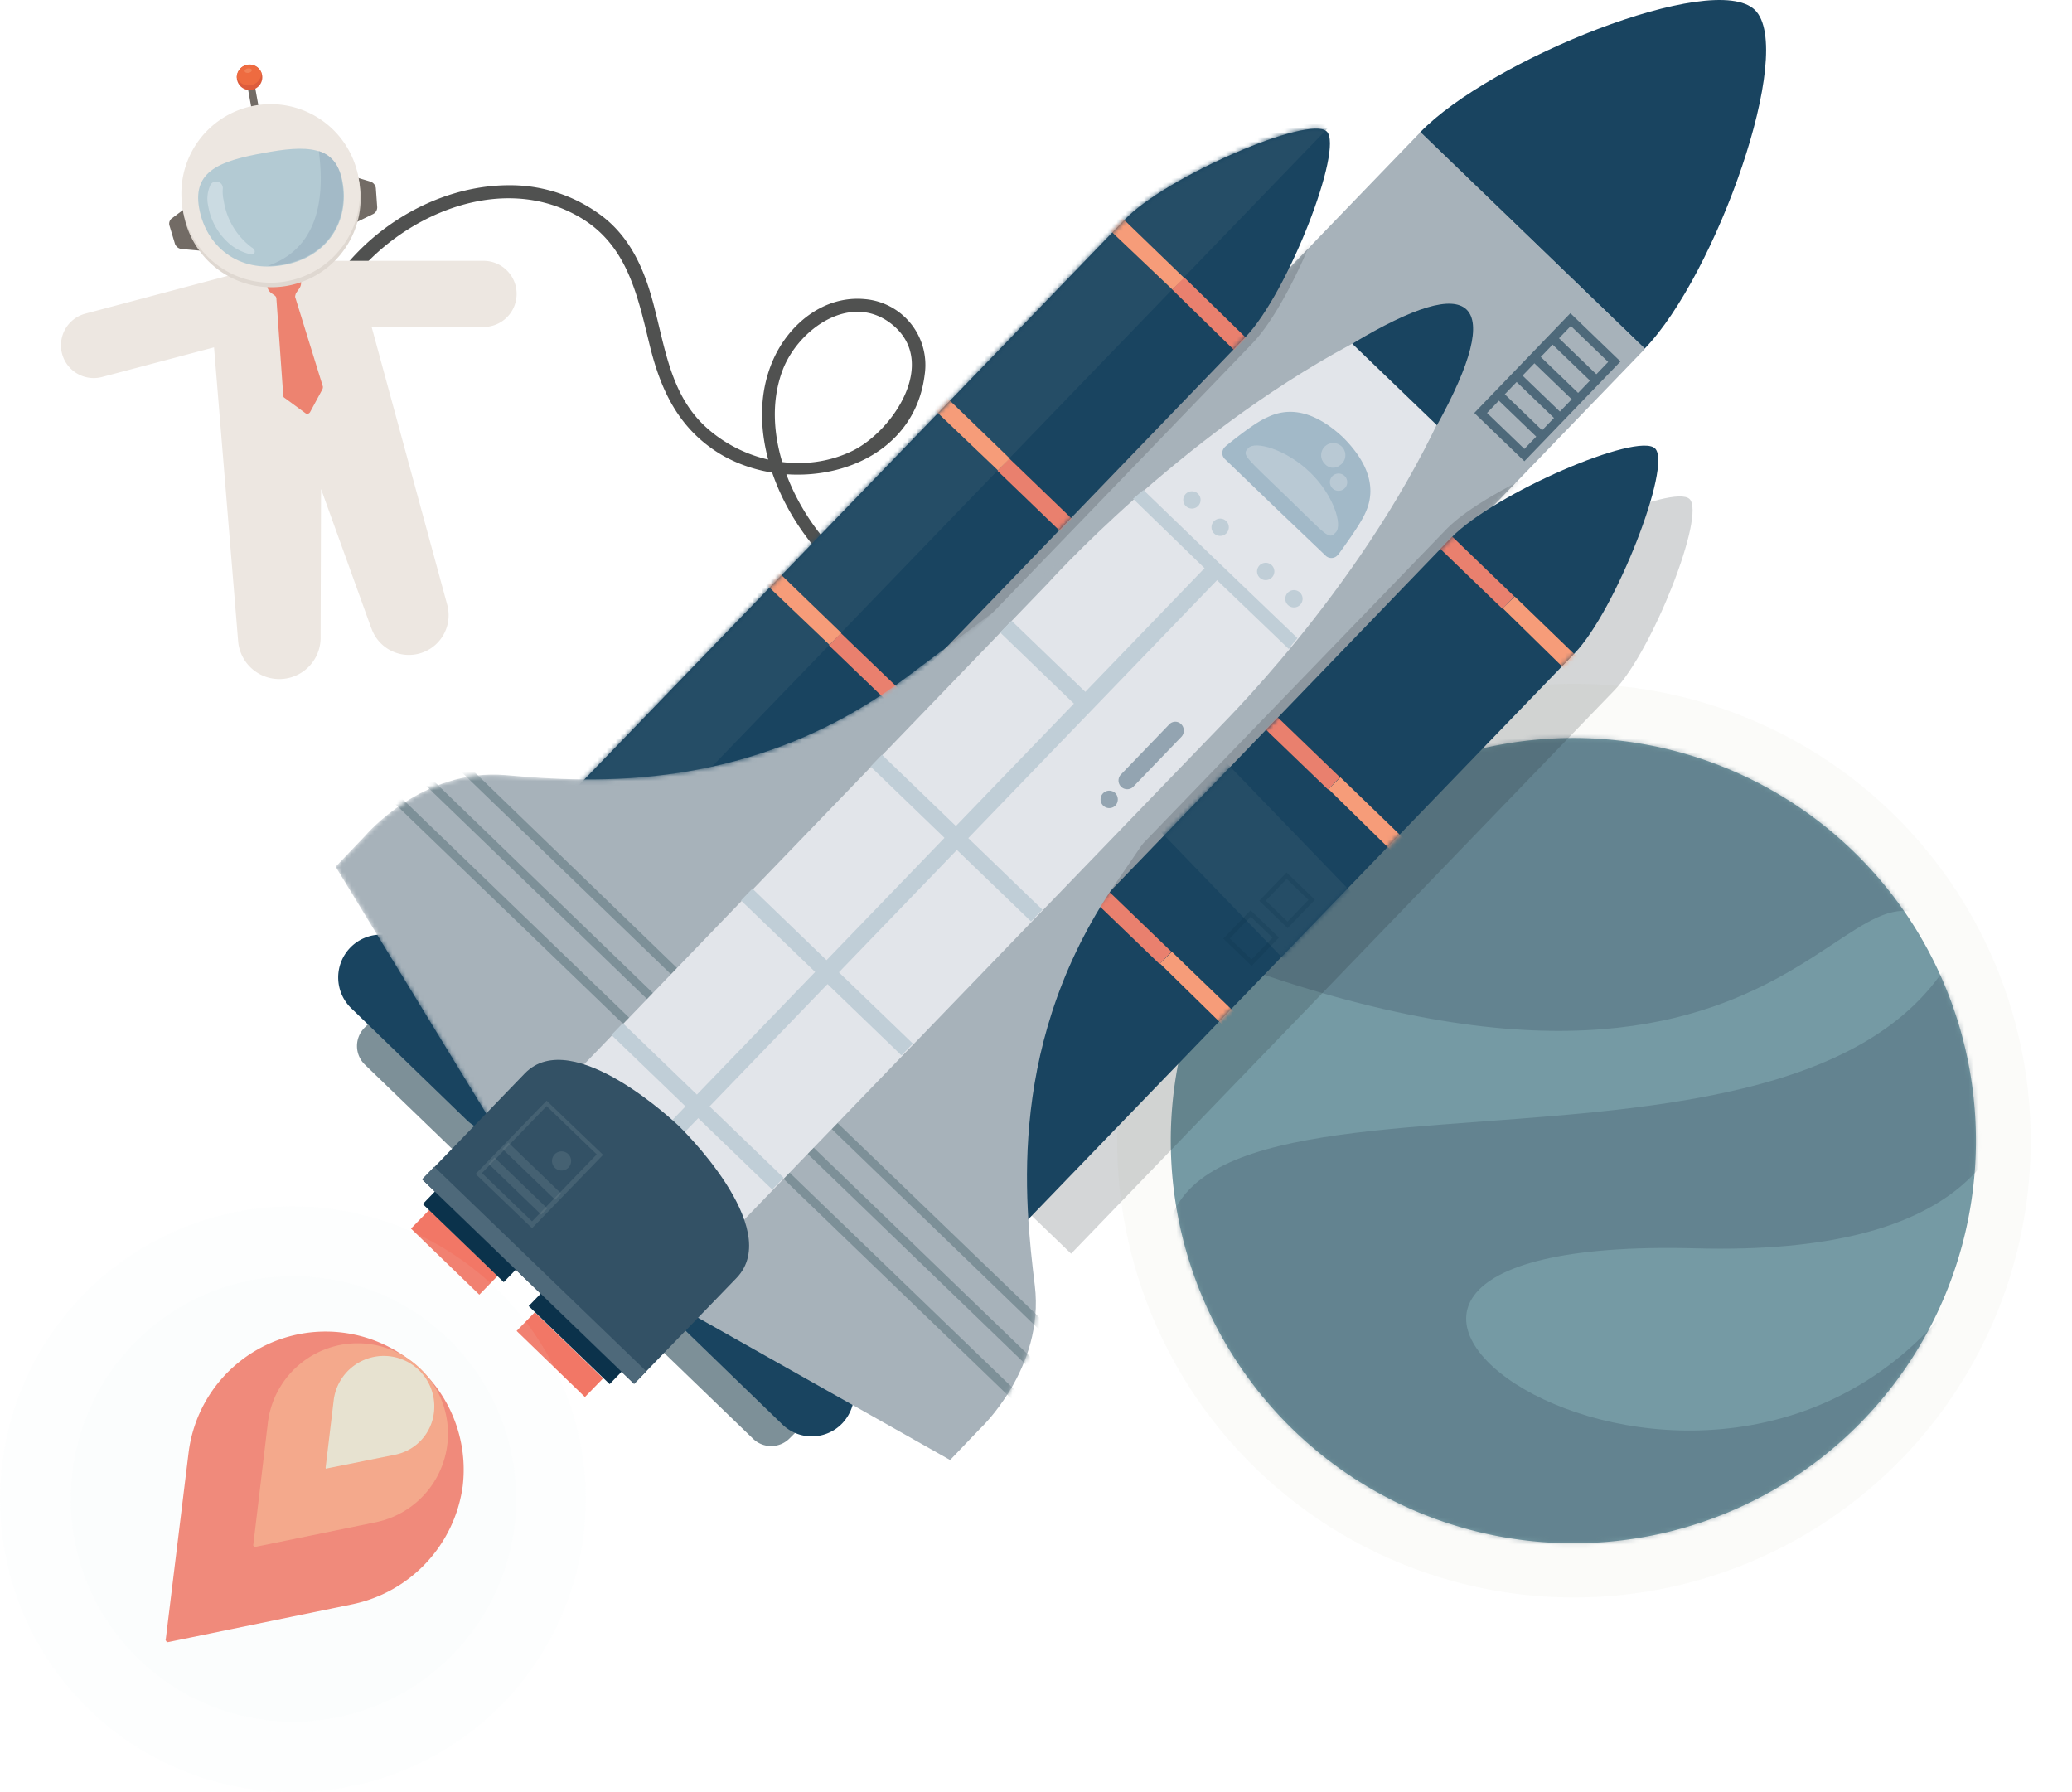 <svg xmlns="http://www.w3.org/2000/svg" xmlns:xlink="http://www.w3.org/1999/xlink" viewBox="0 0 454.98 393.5"><defs><style>.cls-1{fill:#fff;}.cls-2{fill:#dfd9ce;opacity:0.12;}.cls-2,.cls-23,.cls-44,.cls-5{isolation:isolate;}.cls-3{fill:#759aa4;}.cls-4{mask:url(#mask);}.cls-5{fill:#4f6879;fill-rule:evenodd;opacity:0.46;}.cls-6{fill:#505150;}.cls-7{fill:#ede7e1;}.cls-8{fill:#ed8370;}.cls-9{fill:#726b65;}.cls-10{fill:#dd5c3c;}.cls-11{fill:#ee6b40;}.cls-12{fill:#f18258;}.cls-13{fill:#dfd8d1;}.cls-14{fill:#b3cad3;}.cls-15{fill:#a3bac7;}.cls-16{fill:#cbdbe2;}.cls-17{fill:#f27766;}.cls-18{fill:#f69c79;}.cls-19{fill:#e7dfca;}.cls-20{fill:#194460;}.cls-21{fill:#a7b2ba;}.cls-22{mask:url(#mask-2);}.cls-23,.cls-31{fill:#1c272b;}.cls-23,.cls-30{opacity:0.19;}.cls-24{mask:url(#mask-3);}.cls-25,.cls-44{fill:#7d9098;}.cls-26{mask:url(#mask-4);}.cls-27{fill:#254d66;}.cls-28{mask:url(#mask-5);}.cls-29{fill:#e9806e;}.cls-32{mask:url(#mask-11);}.cls-33{mask:url(#mask-12);}.cls-34{fill:none;stroke:#0b324b;stroke-opacity:0.22;}.cls-35{mask:url(#mask-18);}.cls-36{mask:url(#mask-19);}.cls-37{fill:#e2e5ea;}.cls-38,.cls-43{fill:#0b324b;}.cls-39{fill:#a2b9c8;}.cls-40{fill:#c0ced7;}.cls-41{fill:#335165;}.cls-42{fill:#4e697a;}.cls-43{fill-opacity:0.36;}.cls-44{opacity:0.25;}.cls-45{fill:#ebf3f9;fill-opacity:0.08;}.cls-46{fill:#e7ebef;fill-opacity:0.32;}</style><mask id="mask" x="255.83" y="131.68" width="199.15" height="229.5" maskUnits="userSpaceOnUse"><g id="mask0"><path class="cls-1" d="M308.22,170.29a88.4,88.4,0,1,0,117.38,42.8A88.36,88.36,0,0,0,308.22,170.29Z"/></g></mask><mask id="mask-2" x="123.07" y="29.01" width="240.01" height="246.06" maskUnits="userSpaceOnUse"><g id="mask3"><path class="cls-1" d="M311.92,29,123.07,224.77l49.3,47.56L361.22,76.57Z"/></g></mask><mask id="mask-3" x="120.63" y="29.01" width="240.59" height="243.32" maskUnits="userSpaceOnUse"><g id="mask4"><path class="cls-1" d="M311.92,29,123.07,224.77l49.3,47.56L361.22,76.57Z"/></g></mask><mask id="mask-4" x="99.68" y="13.52" width="192.36" height="197.96" maskUnits="userSpaceOnUse"><g id="mask5"><path class="cls-1" d="M291.33,28.87c-3.8-3.7-35.3,9.9-44.3,19.3q-9,9.3-127.9,132.5l26.7,25.7q127.65-132.3,127.6-132.3C282.83,64.37,295.13,32.47,291.33,28.87Z"/></g></mask><mask id="mask-5" x="119.13" y="28.25" width="172.91" height="178.12" maskUnits="userSpaceOnUse"><g id="mask6"><path class="cls-1" d="M291.33,28.87c-3.8-3.7-35.3,9.9-44.3,19.3q-9,9.3-127.9,132.5l26.7,25.7q127.65-132.3,127.6-132.3C282.83,64.37,295.13,32.47,291.33,28.87Z"/></g></mask><mask id="mask-11" x="187.28" y="97.84" width="192.02" height="198.17" maskUnits="userSpaceOnUse"><g id="mask12"><path class="cls-1" d="M363.43,98.47c3.8,3.7-8.7,35.7-17.7,45q-9,9.3-127.9,132.5l-26.7-25.7Q318.78,118,318.73,118C328.23,108.27,359.63,94.77,363.43,98.47Z"/></g></mask><mask id="mask-12" x="191.13" y="97.84" width="173" height="178.13" maskUnits="userSpaceOnUse"><g id="mask13"><path class="cls-1" d="M363.43,98.47c3.8,3.7-8.7,35.7-17.7,45q-9,9.3-127.9,132.5l-26.7-25.7Q318.78,118,318.73,118C328.23,108.27,359.63,94.77,363.43,98.47Z"/></g></mask><mask id="mask-18" x="73.63" y="114.97" width="170.56" height="137.44" maskUnits="userSpaceOnUse"><g id="mask19"><path class="cls-1" d="M199.93,148c-34.7,26.5-70.5,23.8-88.9,22.2s-30.9,13.3-30.9,13.3l-6.5,6.8,37.9,62.1,131-135.8,1.6-1.6C234.83,121.77,199.93,148,199.93,148Z"/></g></mask><mask id="mask-19" x="144.83" y="148.77" width="131" height="171.8" maskUnits="userSpaceOnUse"><g id="mask20"><path class="cls-1" d="M227.23,282.27c2.2,18.3-12.1,31.5-12.1,31.5l-6.5,6.8-63.8-36,131-135.8L246,192.47C220.83,228.07,225,263.87,227.23,282.27Z"/></g></mask></defs><title>enterprise</title><g id="Layer_2" data-name="Layer 2"><g id="Layer_1-2" data-name="Layer 1"><path class="cls-2" d="M245.37,247.05a100.3,100.3,0,1,0,103.74-96.84A100.35,100.35,0,0,0,245.37,247.05Z"/><path class="cls-3" d="M308.22,170.29a88.4,88.4,0,1,0,117.38,42.8A88.36,88.36,0,0,0,308.22,170.29Z"/><g class="cls-4"><path class="cls-5" d="M263.15,296.82C218.83,214.09,394.89,276,429.67,208.13c-25.27-34.78-28.94,57-173.84-2.24C286.62,54.93,426.29,181,426.29,181s62.87,96.25-53.9,93.1-1.81,81.06,54.64,14,17,18.67-27,50.22C356.18,369.73,307.51,379.41,263.15,296.82Z"/></g><path class="cls-6" d="M187.73,124.87c-12.1-9.3-21.7-28.6-15.8-43.8,3.5-8.9,15-17.1,24-9.8,10.2,8.3.2,23.3-8.7,27.7-10.4,5.1-23.3,2.7-31.9-4.9-7.7-6.8-9.1-16.6-11.5-26-1.9-7.7-4.8-15.2-11.2-20.3a33.39,33.39,0,0,0-20.3-7.1c-17-.2-33.7,10.5-41.6,25.3-.9,1.7,1.7,3.2,2.6,1.5,9.5-17.8,34.4-30.7,53.4-20.1,10.9,6,13.2,17.2,15.9,28.3,2.4,9.8,6.2,18.1,15,23.7,16.1,10.1,42.7,4.4,45.4-17a14.52,14.52,0,0,0-13.2-16.7c-8.9-.8-16.5,5.4-20,13.2-7.5,16.8,3,38.2,16.6,48.6C187.73,128.67,189.23,126.07,187.73,124.87Z"/><path class="cls-7" d="M106.23,57.27H62.43l-43.7,11.6a7.19,7.19,0,1,0,3.7,13.9L47,76.27l5.3,64.6a9.07,9.07,0,0,0,18.1-.7v-.8l.1-32,10.9,30.2.2.5a8.72,8.72,0,0,0,16.6-5.3l-16.6-61h24.6a5.7,5.7,0,0,0,1.3-.1,7.26,7.26,0,0,0-1.3-14.4Z"/><path class="cls-8" d="M65,64.37l.7-1a2.11,2.11,0,0,0-.5-3l-1.8-1.3a2.11,2.11,0,0,0-3,.5l-1.3,1.8a2.11,2.11,0,0,0,.5,3l.7.5a.91.91,0,0,1,.4.8l1.5,21.2a.55.55,0,0,0,.3.5l4.5,3.3a.71.71,0,0,0,1.1-.2l2.7-5a1.27,1.27,0,0,0,.1-.6l-6.1-19.7A3.09,3.09,0,0,1,65,64.37Z"/><path class="cls-9" d="M44.33,55.07l-4.5-.4a1.77,1.77,0,0,1-1.4-1.1l-1.2-4a1.47,1.47,0,0,1,.6-1.7l3.6-2.7a1.52,1.52,0,0,1,2.4.8l2.1,7.2A1.48,1.48,0,0,1,44.33,55.07Z"/><path class="cls-9" d="M77.83,49l4.1-2a1.65,1.65,0,0,0,.9-1.5l-.3-4.2a1.77,1.77,0,0,0-1.1-1.4L77,38.57a1.53,1.53,0,0,0-2,1.6l.6,7.5A1.55,1.55,0,0,0,77.83,49Z"/><path class="cls-9" d="M55.87,18.38l-1.58.28,1.05,5.81,1.58-.29Z"/><path class="cls-10" d="M54.83,19.77A2.8,2.8,0,1,0,52,17,2.8,2.8,0,0,0,54.83,19.77Z"/><path class="cls-11" d="M54.33,14.27A2.78,2.78,0,0,0,52,17a2.71,2.71,0,0,0,3.1,1.7,2.78,2.78,0,0,0,2.3-2.7A2.89,2.89,0,0,0,54.33,14.27Z"/><path class="cls-12" d="M54.59,16c.44-.08.75-.36.7-.63s-.44-.43-.87-.35-.75.36-.7.63S54.16,16.05,54.59,16Z"/><path class="cls-13" d="M59.63,63.07A19.6,19.6,0,1,0,40,43.47,19.6,19.6,0,0,0,59.63,63.07Z"/><path class="cls-7" d="M59.43,62.07a19.6,19.6,0,1,0-19.6-19.6A19.6,19.6,0,0,0,59.43,62.07Z"/><path class="cls-14" d="M75.23,40c-1.5-8.3-8.2-8.1-17.4-6.4s-15.6,3.8-14.1,12.1,8.5,14.3,18.5,12.5S76.73,48.27,75.23,40Z"/><path class="cls-15" d="M70,33.17c1.6,11.8-1,21.7-11.2,25.2a18.41,18.41,0,0,0,3.3-.3c10-1.8,14.5-9.8,13-18.1C74.53,36.07,72.73,34.07,70,33.17Z"/><path class="cls-16" d="M55.33,54.37a15.77,15.77,0,0,1-6.2-10.3,8.61,8.61,0,0,1-.2-2.7,1.45,1.45,0,0,0-2.7-.8,7.11,7.11,0,0,0-.5,4.7,14,14,0,0,0,5.2,8.7,11.38,11.38,0,0,0,4.2,1.9.66.66,0,0,0,.5-1.2Q55.63,54.52,55.33,54.37Z"/><path class="cls-17" d="M77.4,352.24,37,360.54c-.3.1-.5-.1-.6-.4a.14.14,0,0,1,0-.2l5-40.9a30.32,30.32,0,0,1,60.2,7.3A30.75,30.75,0,0,1,77.4,352.24Z"/><path class="cls-18" d="M82.5,334.24l-26.4,5.4a.52.52,0,0,1-.4-.2l-.1-.1,3.2-26.8a19.85,19.85,0,1,1,23.7,21.7Z"/><path class="cls-19" d="M86.6,319.44l-14.9,3c-.1.1-.2,0-.2-.2l1.8-15a11.09,11.09,0,0,1,22,2.8A10.71,10.71,0,0,1,86.6,319.44Z"/><path class="cls-20" d="M385.33,2.17c-9.1-8.8-58.2,11-73.5,26.9l49.3,47.5C376.73,60.47,394.43,11,385.33,2.17Z"/><path class="cls-21" d="M311.92,29,123.07,224.77l49.3,47.56L361.22,76.57Z"/><g class="cls-22"><path class="cls-23" d="M362.33,97.27c-3.9-3.8-35.7,9.6-44.7,18.9q-9,9.3-127.9,132.5l27.4,26.4q127.65-132.3,127.6-132.3C354.13,133.17,366.23,101.07,362.33,97.27Z"/></g><g class="cls-24"><path class="cls-23" d="M292.83,30.27c-3.8-3.7-35.3,9.9-44.3,19.3q-9,9.3-127.9,132.5l26.7,25.7Q275,75.47,274.93,75.47C284.33,65.87,296.63,34,292.83,30.27Z"/></g><path class="cls-17" d="M94.25,265.66l-4,4.1,15,14.51,4-4.1Z"/><path class="cls-17" d="M117.44,288.13l-4,4.1,15,14.51,4-4.1Z"/><path class="cls-25" d="M106.43,246.67l-6.2,6.5-20.1-19.4a5.7,5.7,0,0,1-.1-8.1l2.3-2.3Z"/><path class="cls-20" d="M115.73,245.67a9.27,9.27,0,0,1-13.3.2l-25.1-24.3a9.41,9.41,0,1,1,13.1-13.5l25.2,24.4A9.61,9.61,0,0,1,115.73,245.67Z"/><path class="cls-25" d="M175.73,313.47l-2.3,2.3a5.7,5.7,0,0,1-8.1.1l-20.1-19.4,6.2-6.5Z"/><path class="cls-20" d="M185,312.47a9.27,9.27,0,0,1-13.3.2l-25.2-24.4a9.41,9.41,0,1,1,13.1-13.5l25.4,24.5A9.71,9.71,0,0,1,185,312.47Z"/><path class="cls-20" d="M291.33,28.87c-3.8-3.7-35.3,9.9-44.3,19.3q-9,9.3-127.9,132.5l26.7,25.7q127.65-132.3,127.6-132.3C282.83,64.37,295.13,32.47,291.33,28.87Z"/><g class="cls-26"><path class="cls-27" d="M276.65,13.52,99.68,197l15,14.51L291.7,28Z"/></g><g class="cls-28"><path class="cls-29" d="M195.73,154.87l2.6-2.7L184.63,139l-2.6,2.7Z"/></g><g class="cls-28"><path class="cls-29" d="M232.73,116.57l2.6-2.7-13.7-13.2-2.6,2.7Z"/></g><g class="cls-28"><path class="cls-29" d="M271,76.87l2.6-2.7L260,60.87l-2.6,2.7Z"/></g><g class="cls-28"><path class="cls-18" d="M257.43,63.57,260,61l-14.9-14.4a34.46,34.46,0,0,0-2.8,2.6Z"/></g><g class="cls-28"><path class="cls-18" d="M219.13,103.27l2.6-2.6-14.9-14.4a34.46,34.46,0,0,0-2.8,2.6Z"/></g><g class="cls-28"><path class="cls-18" d="M182.13,141.57l2.6-2.6-14.9-14.4a34.46,34.46,0,0,0-2.8,2.6Z"/></g><g class="cls-30"><path class="cls-31" d="M371,109.57c3.6,3.4-8.1,33.3-16.5,42q-8.4,8.7-119.3,123.7l-24.9-24q119.1-123.45,119.1-123.5C338.23,118.77,367.53,106.17,371,109.57Z"/></g><path class="cls-20" d="M363.43,98.47c3.8,3.7-8.7,35.7-17.7,45q-9,9.3-127.9,132.5l-26.7-25.7Q318.78,118,318.73,118C328.23,108.27,359.63,94.77,363.43,98.47Z"/><g class="cls-32"><path class="cls-27" d="M379.3,281.5l-177-183.45-15,14.51L364.26,296Z"/></g><g class="cls-33"><path class="cls-29" d="M240.93,198.47l2.6-2.7,13.7,13.2-2.6,2.7Z"/></g><g class="cls-33"><path class="cls-29" d="M277.93,160.17l2.6-2.7,13.7,13.2-2.6,2.7Z"/></g><g class="cls-33"><path class="cls-29" d="M316.23,120.47l2.6-2.7,13.7,13.2-2.6,2.7Z"/></g><g class="cls-33"><path class="cls-18" d="M330,133.57l2.6-2.6,14.9,14.4a34.67,34.67,0,0,1-2.5,2.9Z"/></g><g class="cls-33"><path class="cls-18" d="M291.73,173.27l2.6-2.6,14.9,14.4a34.67,34.67,0,0,1-2.5,2.9Z"/></g><g class="cls-33"><path class="cls-18" d="M254.73,211.57l2.6-2.6,14.9,14.4a34.67,34.67,0,0,1-2.5,2.9Z"/></g><path class="cls-34" d="M277.23,197.77l5.5,5.3,5.3-5.5-5.5-5.3Z"/><path class="cls-34" d="M269.33,206.07l5.5,5.3,5.3-5.5-5.5-5.3Z"/><g class="cls-35"><path class="cls-21" d="M200,148c-34.7,26.5-70.5,23.8-88.9,22.2s-30.9,13.3-30.9,13.3l-6.5,6.8,37.9,62.1,131-135.8,1.6-1.6C234.79,121.81,200,148,200,148Z"/><path class="cls-25" d="M87.1,174.2l-1.32,1.37,55.56,53.6,1.32-1.37Z"/><path class="cls-25" d="M147.89,222.41l-1.3,1.3-54.7-52.8,1.3-1.4Z"/><path class="cls-25" d="M153.39,217.11l-1.3,1.4L97.69,166l1.4-1.4Z"/></g><path class="cls-21" d="M227.23,282.27c2.2,18.3-12.1,31.5-12.1,31.5l-6.5,6.8-63.8-36,131-135.8L246,192.47C220.83,228.07,225,263.87,227.23,282.27Z"/><g class="cls-36"><path class="cls-25" d="M172,256.15l-1.32,1.37,55.56,53.6,1.32-1.37Z"/></g><g class="cls-36"><path class="cls-25" d="M232.83,304.27l-1.4,1.3-54.7-52.8,1.3-1.4Z"/></g><g class="cls-36"><path class="cls-25" d="M238.33,299l-1.4,1.4-54.3-52.5,1.3-1.3Z"/></g><path class="cls-37" d="M298.27,74.71c-.5.3-1.3.7-1.8,1-37.7,20.3-66.4,52.4-66.4,52.4l-121.5,126,17.6,17,181.1-187.7Z"/><path class="cls-37" d="M316.27,91.61c.3-.7.6-1.3.9-2l-9.5-9.1-181.3,188.1,18.8,18.1,121.7-126.1C266.77,160.51,298,130.61,316.27,91.61Z"/><path class="cls-38" d="M121.37,281.3l-5.28,5.47,17.78,17.14,5.28-5.47Z"/><path class="cls-38" d="M98.11,258.9l-5.27,5.47,17.77,17.15,5.28-5.47Z"/><path class="cls-39" d="M280,111.42l-11-10.6a1.82,1.82,0,0,1,0-2.7l.2-.2c4.2-3.4,7.2-5.5,9.1-6.3,3.7-1.8,9.3-2.4,16.6,4.4,7,7,6.7,12.6,5,16.4-.8,1.9-2.8,4.9-6,9.3,0,.1-.1.1-.2.2a1.82,1.82,0,0,1-2.7,0Z"/><path class="cls-40" d="M265.89,126.1l2.1-2.2-16.9-16.3c-.8.6-1.5,1.3-2.3,1.9Z"/><path class="cls-40" d="M283,142.5c.6-.9,1.2-1.5,1.9-2.4L268,123.9l-2.1,2.2Z"/><path class="cls-40" d="M222.11,136.28l-2.5,2.59,17.63,17,2.5-2.59Z"/><path class="cls-40" d="M193.66,165.71l-2.5,2.6,17.63,17,2.5-2.6Z"/><path class="cls-40" d="M211.27,182.73l-2.5,2.59,17.63,17,2.5-2.59Z"/><path class="cls-40" d="M165.21,195.12l-2.5,2.59,17.63,17,2.5-2.59Z"/><path class="cls-40" d="M182.81,212.14l-2.5,2.59,17.64,17,2.5-2.59Z"/><path class="cls-40" d="M136.76,224.66l-2.5,2.59,17.64,17,2.5-2.59Z"/><path class="cls-40" d="M154.44,241.6l-2.5,2.59,17.63,17,2.5-2.59Z"/><path class="cls-40" d="M266.54,122.64,124.42,270l2.74,2.64L269.28,125.28Z"/><path class="cls-41" d="M139.23,303.87,92.73,259l22.5-23.3c10.5-10.9,33.8,11.5,33.8,11.5s23.3,22.4,12.7,33.4Z"/><path class="cls-42" d="M95.35,256.17l-2.64,2.73,46.56,44.92,2.64-2.73Z"/><path class="cls-40" d="M284.13,133.37a1.9,1.9,0,1,0-1.9-1.9A1.9,1.9,0,0,0,284.13,133.37Z"/><path class="cls-40" d="M277.93,127.37a1.9,1.9,0,1,0-1.9-1.9A1.9,1.9,0,0,0,277.93,127.37Z"/><path class="cls-40" d="M267.93,117.67a1.9,1.9,0,1,0-1.9-1.9A1.9,1.9,0,0,0,267.93,117.67Z"/><path class="cls-40" d="M261.73,111.67a1.9,1.9,0,1,0-1.9-1.9A1.9,1.9,0,0,0,261.73,111.67Z"/><path class="cls-43" d="M259.43,161.77l-10.6,11a1.91,1.91,0,0,1-2.7-2.7l10.6-11a1.82,1.82,0,0,1,2.7,0A2,2,0,0,1,259.43,161.77Z"/><path class="cls-43" d="M244.93,176.87a1.91,1.91,0,1,1,0-2.7A2,2,0,0,1,244.93,176.87Z"/><path class="cls-44" d="M104.43,257.77l15.6-16.1,12.4,11.9-15.6,16.1Zm15.6-14.9-14.2,14.7,11,10.6,14.2-14.7Z"/><path class="cls-44" d="M108.58,254.15l-1.32,1.37,11.59,11.18,1.32-1.37Z"/><path class="cls-44" d="M111.63,250.88l-1.32,1.37,11.59,11.18,1.32-1.37Z"/><path class="cls-44" d="M124.84,256.35a2.1,2.1,0,1,0-3,.06A2.1,2.1,0,0,0,124.84,256.35Z"/><path class="cls-45" d="M92.77,386.85a64.3,64.3,0,1,0-86.11-29.2A64.3,64.3,0,0,0,92.77,386.85Z"/><path class="cls-45" d="M86,373a48.9,48.9,0,1,0-65.41-22.25A48.85,48.85,0,0,0,86,373Z"/><path class="cls-46" d="M274.13,98.37c-1.5,1.5-.9,1.7,8.3,10.6s9.3,9.6,10.9,7.9c1.5-1.5-.4-8.1-5.7-13.2S275.53,96.77,274.13,98.37Z"/><path class="cls-46" d="M293.93,107.77a1.9,1.9,0,1,0-1.9-1.9A1.9,1.9,0,0,0,293.93,107.77Z"/><path class="cls-46" d="M294.25,102.15a2.66,2.66,0,1,0-3.33-.29A2.38,2.38,0,0,0,294.25,102.15Z"/><path class="cls-20" d="M315.53,93.37l-18.6-17.9c13.5-8.1,21.9-10.6,25.1-7.5S323.13,79.57,315.53,93.37Z"/><path class="cls-42" d="M338.63,94.47l2.6-2.7-8.2-7.9-2.6,2.7Zm-1.3,1.4-8.2-7.9-2.6,2.7,8.2,7.9Zm5.2-5.5,2.6-2.7-8.2-7.9-2.6,2.7Zm4-4.1,2.6-2.7-8.2-7.9-2.6,2.7Zm4-4.1,2.6-2.7-8.2-7.9-2.6,2.7Zm5.3-2.8-21.1,21.9-11-10.6,21.1-21.9Z"/></g></g></svg>